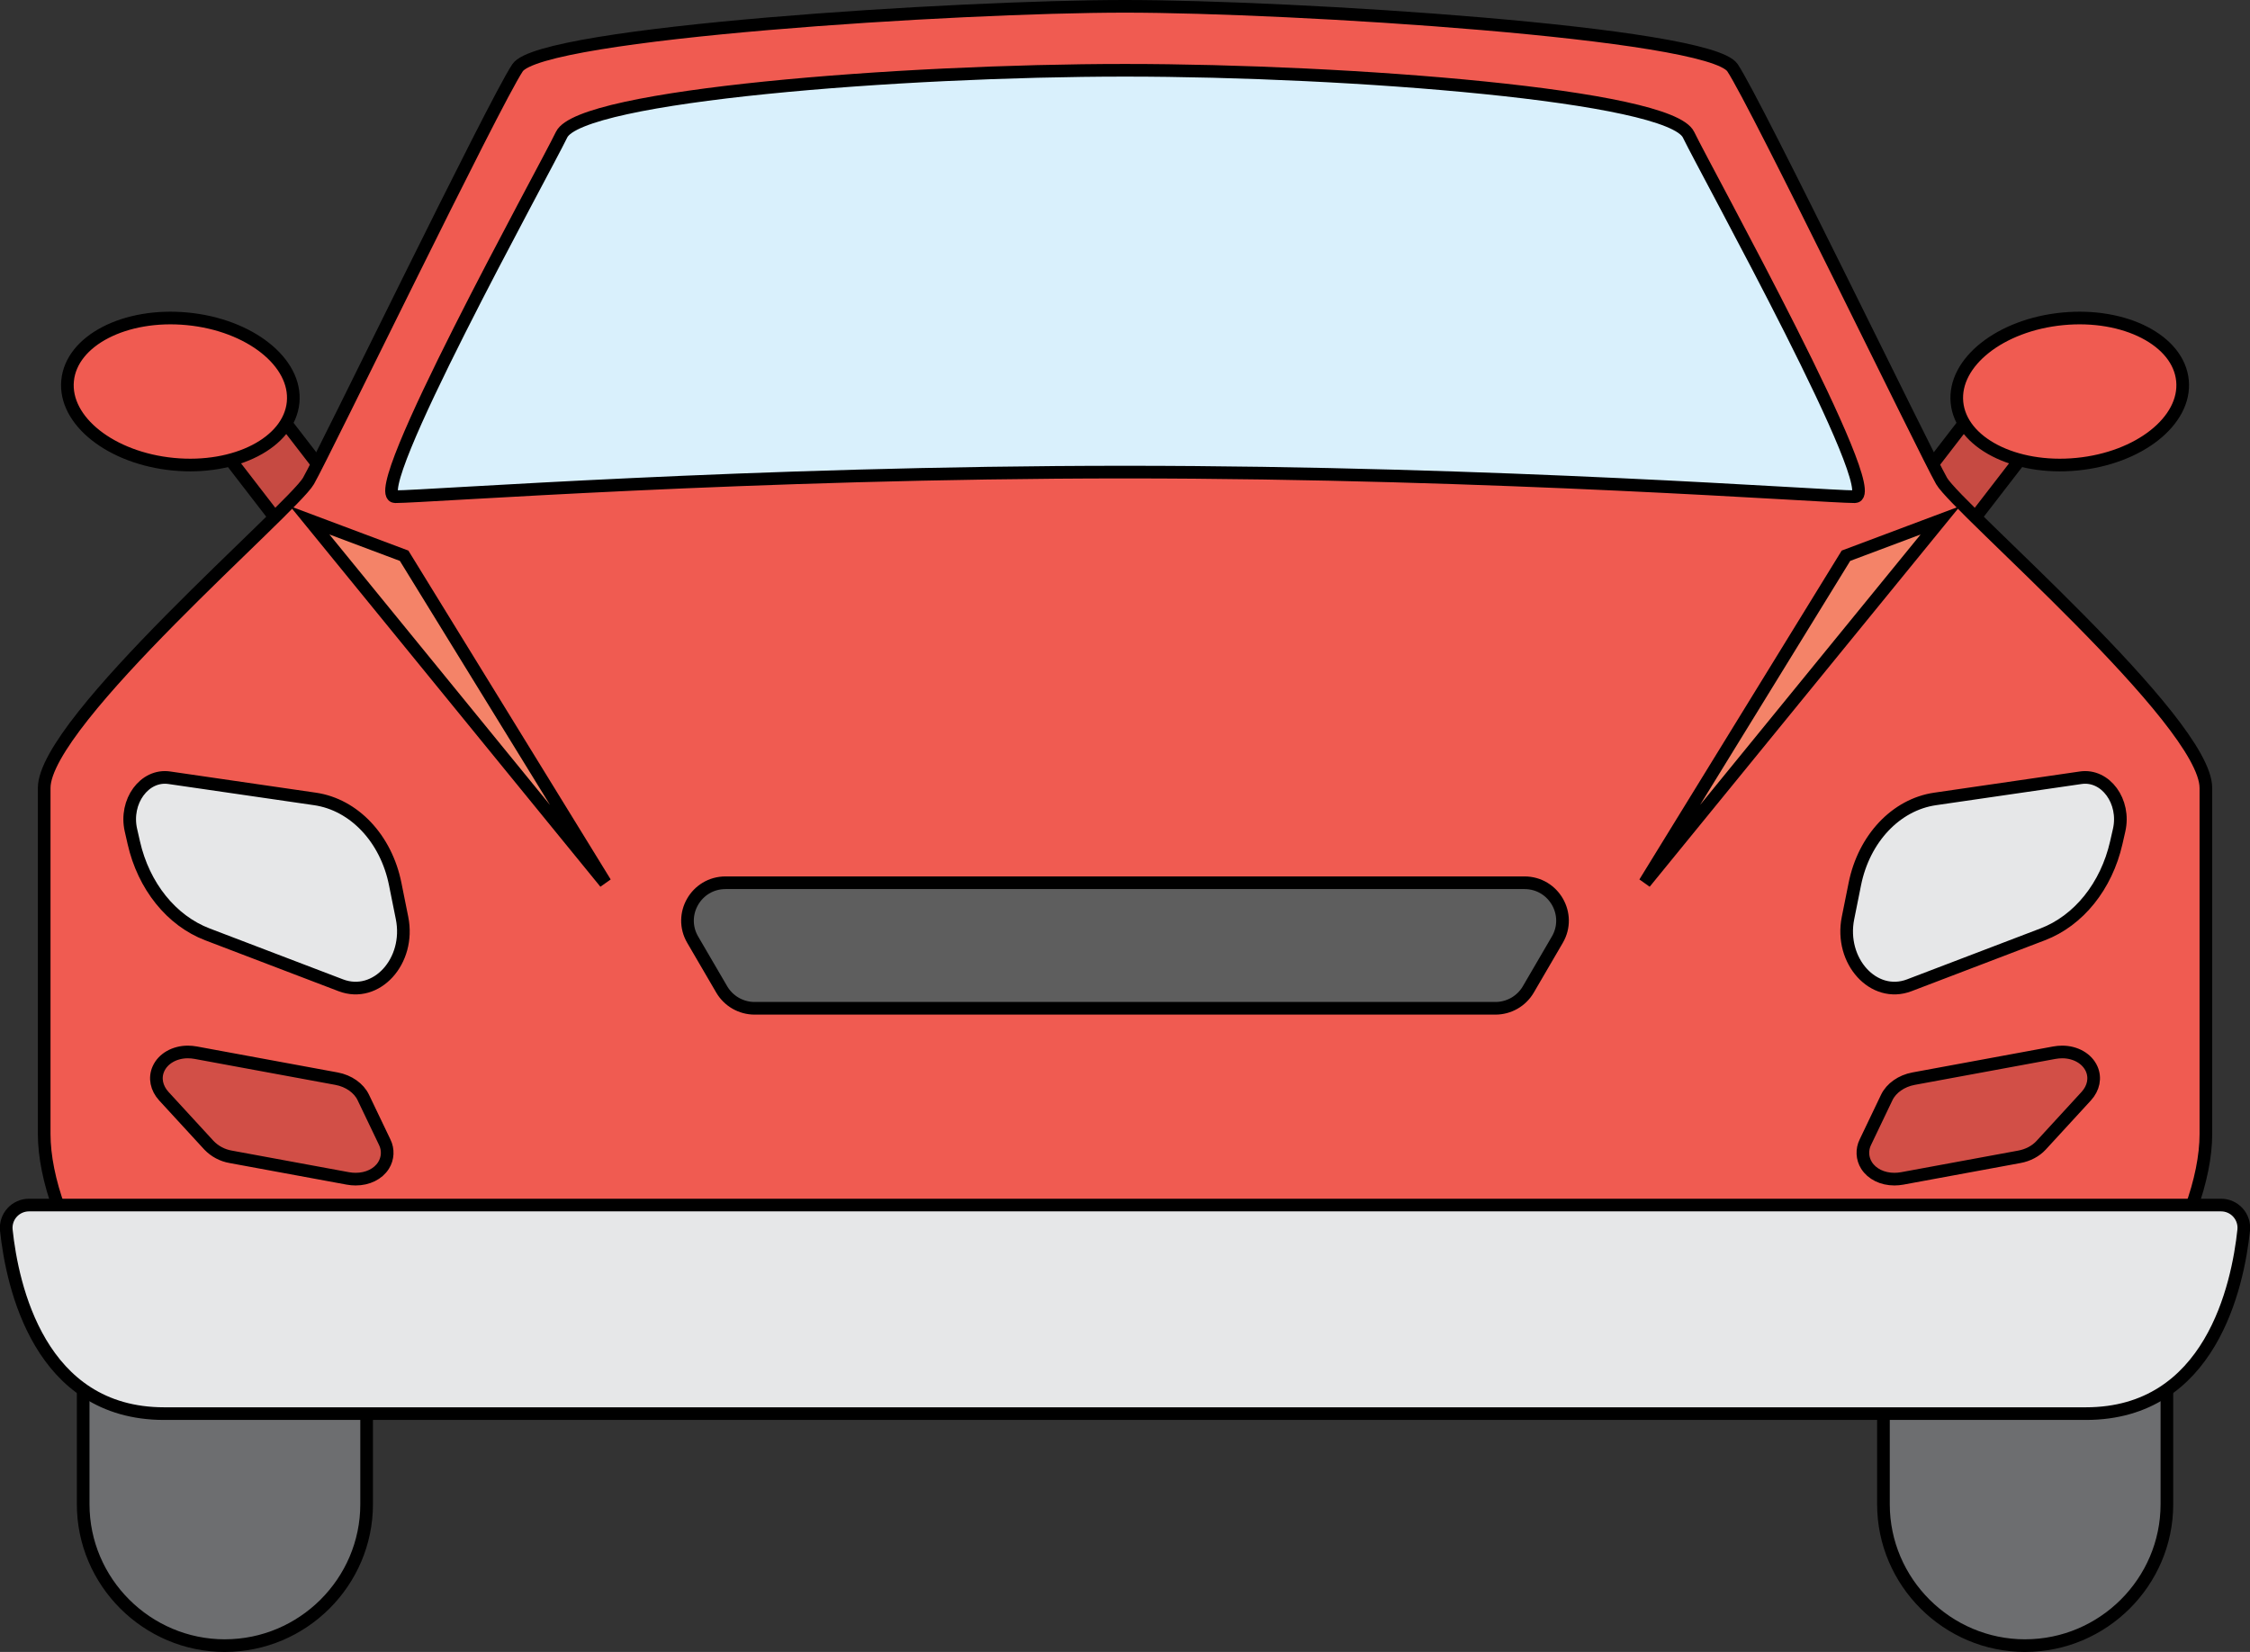 <svg version="1.1" xmlns="http://www.w3.org/2000/svg" xmlns:xlink="http://www.w3.org/1999/xlink" width="88.944" height="65.319" viewBox="0,0,88.944,65.319"><rect x="0" y="0" width="88.944" height="65.319" fill="#333333" stroke="none"/><g transform="translate(-195.946,-147.88)"><g data-paper-data="{&quot;isPaintingLayer&quot;:true}" fill-rule="evenodd" stroke="#000000" stroke-width="0.5" stroke-linecap="butt" stroke-linejoin="miter" stroke-miterlimit="10" stroke-dasharray="" stroke-dashoffset="0" style="mix-blend-mode: normal"><path d="M210.655,169.032l-2.081,1.598l-4.412,-5.721l2.08,-1.598z" data-paper-data="{&quot;origPos&quot;:null}" fill="#c64a42"/><path d="M207.533,163.792c-0.154,1.587 -2.275,2.681 -4.737,2.443c-2.462,-0.238 -4.333,-1.718 -4.178,-3.305c0.154,-1.588 2.275,-2.681 4.737,-2.443c2.461,0.238 4.332,1.718 4.178,3.305" data-paper-data="{&quot;origPos&quot;:null}" fill="#f05b51"/><path d="M274.596,163.311l2.081,1.598l-4.413,5.721l-2.08,-1.598z" data-paper-data="{&quot;origPos&quot;:null}" fill="#c64a42"/><path d="M273.306,163.792c-0.154,-1.587 1.716,-3.067 4.178,-3.305c2.462,-0.238 4.583,0.855 4.737,2.443c0.154,1.587 -1.717,3.067 -4.178,3.305c-2.462,0.238 -4.583,-0.856 -4.737,-2.443" data-paper-data="{&quot;origPos&quot;:null}" fill="#f05b51"/><path d="M204.836,212.949c-3.081,0 -5.602,-2.516 -5.602,-5.591v-8.84c0,-3.074 2.52,-5.59 5.602,-5.59c3.082,0 5.603,2.516 5.603,5.59v8.84c0,3.075 -2.52,5.59 -5.603,5.59M276.002,212.949c-3.081,0 -5.602,-2.516 -5.602,-5.591v-8.84c0,-3.074 2.52,-5.59 5.602,-5.59c3.082,0 5.603,2.516 5.603,5.59v8.84c0,3.075 -2.521,5.59 -5.603,5.59" data-paper-data="{&quot;origPos&quot;:null}" fill="#6d6e70"/><path d="M272.698,166.898c0.624,1.089 10.448,9.491 10.448,12.137v13.692c0,3.424 -3.275,9.647 -8.577,9.647h-68.3c-5.302,0 -8.576,-6.223 -8.576,-9.647v-13.692c0,-2.646 9.824,-11.048 10.447,-12.137c0.625,-1.089 7.329,-14.938 8.265,-16.338c0.936,-1.4 17.465,-2.43 24.014,-2.43c6.55,0 23.079,1.03 24.015,2.43c0.935,1.4 7.641,15.248 8.264,16.338" data-paper-data="{&quot;origPos&quot;:null}" fill="#f05b51"/><path d="M262.694,153.205c0.754,1.555 7.821,14.315 6.574,14.315c-1.248,0 -14.044,-0.973 -28.849,-0.973c-14.804,0 -27.601,0.973 -28.848,0.973c-1.248,0 5.819,-12.759 6.575,-14.315c0.753,-1.556 13.385,-2.546 22.273,-2.546c8.889,0 21.52,0.99 22.275,2.546" data-paper-data="{&quot;origPos&quot;:null}" fill="#d9f0fc"/><path d="M201.122,180.705l0.113,0.496c0.389,1.715 1.485,3.08 2.91,3.624l5.273,2.013c1.404,0.536 2.763,-0.957 2.421,-2.66l-0.27,-1.344c-0.36,-1.797 -1.625,-3.139 -3.17,-3.364l-5.76,-0.838c-0.982,-0.144 -1.774,0.939 -1.517,2.073M279.717,180.705l-0.113,0.496c-0.39,1.715 -1.485,3.08 -2.91,3.624l-5.273,2.013c-1.405,0.536 -2.764,-0.957 -2.422,-2.66l0.27,-1.344c0.361,-1.797 1.626,-3.139 3.172,-3.364l5.758,-0.838c0.982,-0.144 1.775,0.939 1.518,2.073" data-paper-data="{&quot;origPos&quot;:null}" fill="#e6e7e8"/><path d="M208.19,168.454l3.731,1.4l7.953,12.93zM272.648,168.454l-3.73,1.4l-7.953,12.93z" data-paper-data="{&quot;origPos&quot;:null}" fill="#f48368"/><path d="M240.419,195.528h43.325c0.255,-0.001 0.499,0.107 0.67,0.297c0.171,0.189 0.254,0.442 0.227,0.696c-0.232,2.194 -1.301,7.254 -6.24,7.254h-75.965c-4.939,0 -6.008,-5.061 -6.24,-7.254c-0.026,-0.254 0.056,-0.507 0.227,-0.696c0.171,-0.189 0.414,-0.297 0.67,-0.297h43.327z" data-paper-data="{&quot;origPos&quot;:null}" fill="#e6e7e8"/><path d="M256.209,182.784c1.159,0 1.881,1.253 1.299,2.252l-1.148,1.968c-0.27,0.461 -0.764,0.744 -1.298,0.744h-29.287c-0.534,0 -1.028,-0.284 -1.298,-0.744l-1.148,-1.968c-0.583,-0.999 0.14,-2.252 1.299,-2.252h15.792z" data-paper-data="{&quot;origPos&quot;:null}" fill="#5e5e5e"/><path d="M210.005,194.503c-0.105,-0 -0.21,-0.01 -0.313,-0.029l-4.625,-0.853c-0.329,-0.056 -0.631,-0.217 -0.862,-0.458l-1.781,-1.938c-0.293,-0.32 -0.374,-0.723 -0.216,-1.08c0.18,-0.407 0.636,-0.67 1.165,-0.67c0.104,0 0.21,0.011 0.317,0.03l5.561,1.026c0.475,0.088 0.88,0.372 1.056,0.742l0.845,1.765c0.148,0.295 0.131,0.645 -0.045,0.924c-0.214,0.339 -0.626,0.541 -1.102,0.541zM270.834,194.503c0.103,0 0.208,-0.01 0.313,-0.029l4.624,-0.853c0.344,-0.063 0.65,-0.226 0.863,-0.458l1.78,-1.938c0.294,-0.32 0.374,-0.723 0.217,-1.08c-0.18,-0.407 -0.637,-0.67 -1.165,-0.67c-0.104,0 -0.211,0.011 -0.318,0.03l-5.56,1.026c-0.475,0.088 -0.88,0.372 -1.057,0.742l-0.844,1.765c-0.148,0.295 -0.131,0.645 0.045,0.924c0.215,0.339 0.626,0.541 1.102,0.541" data-paper-data="{&quot;origPos&quot;:null}" fill="#d24f47"/></g></g></svg>